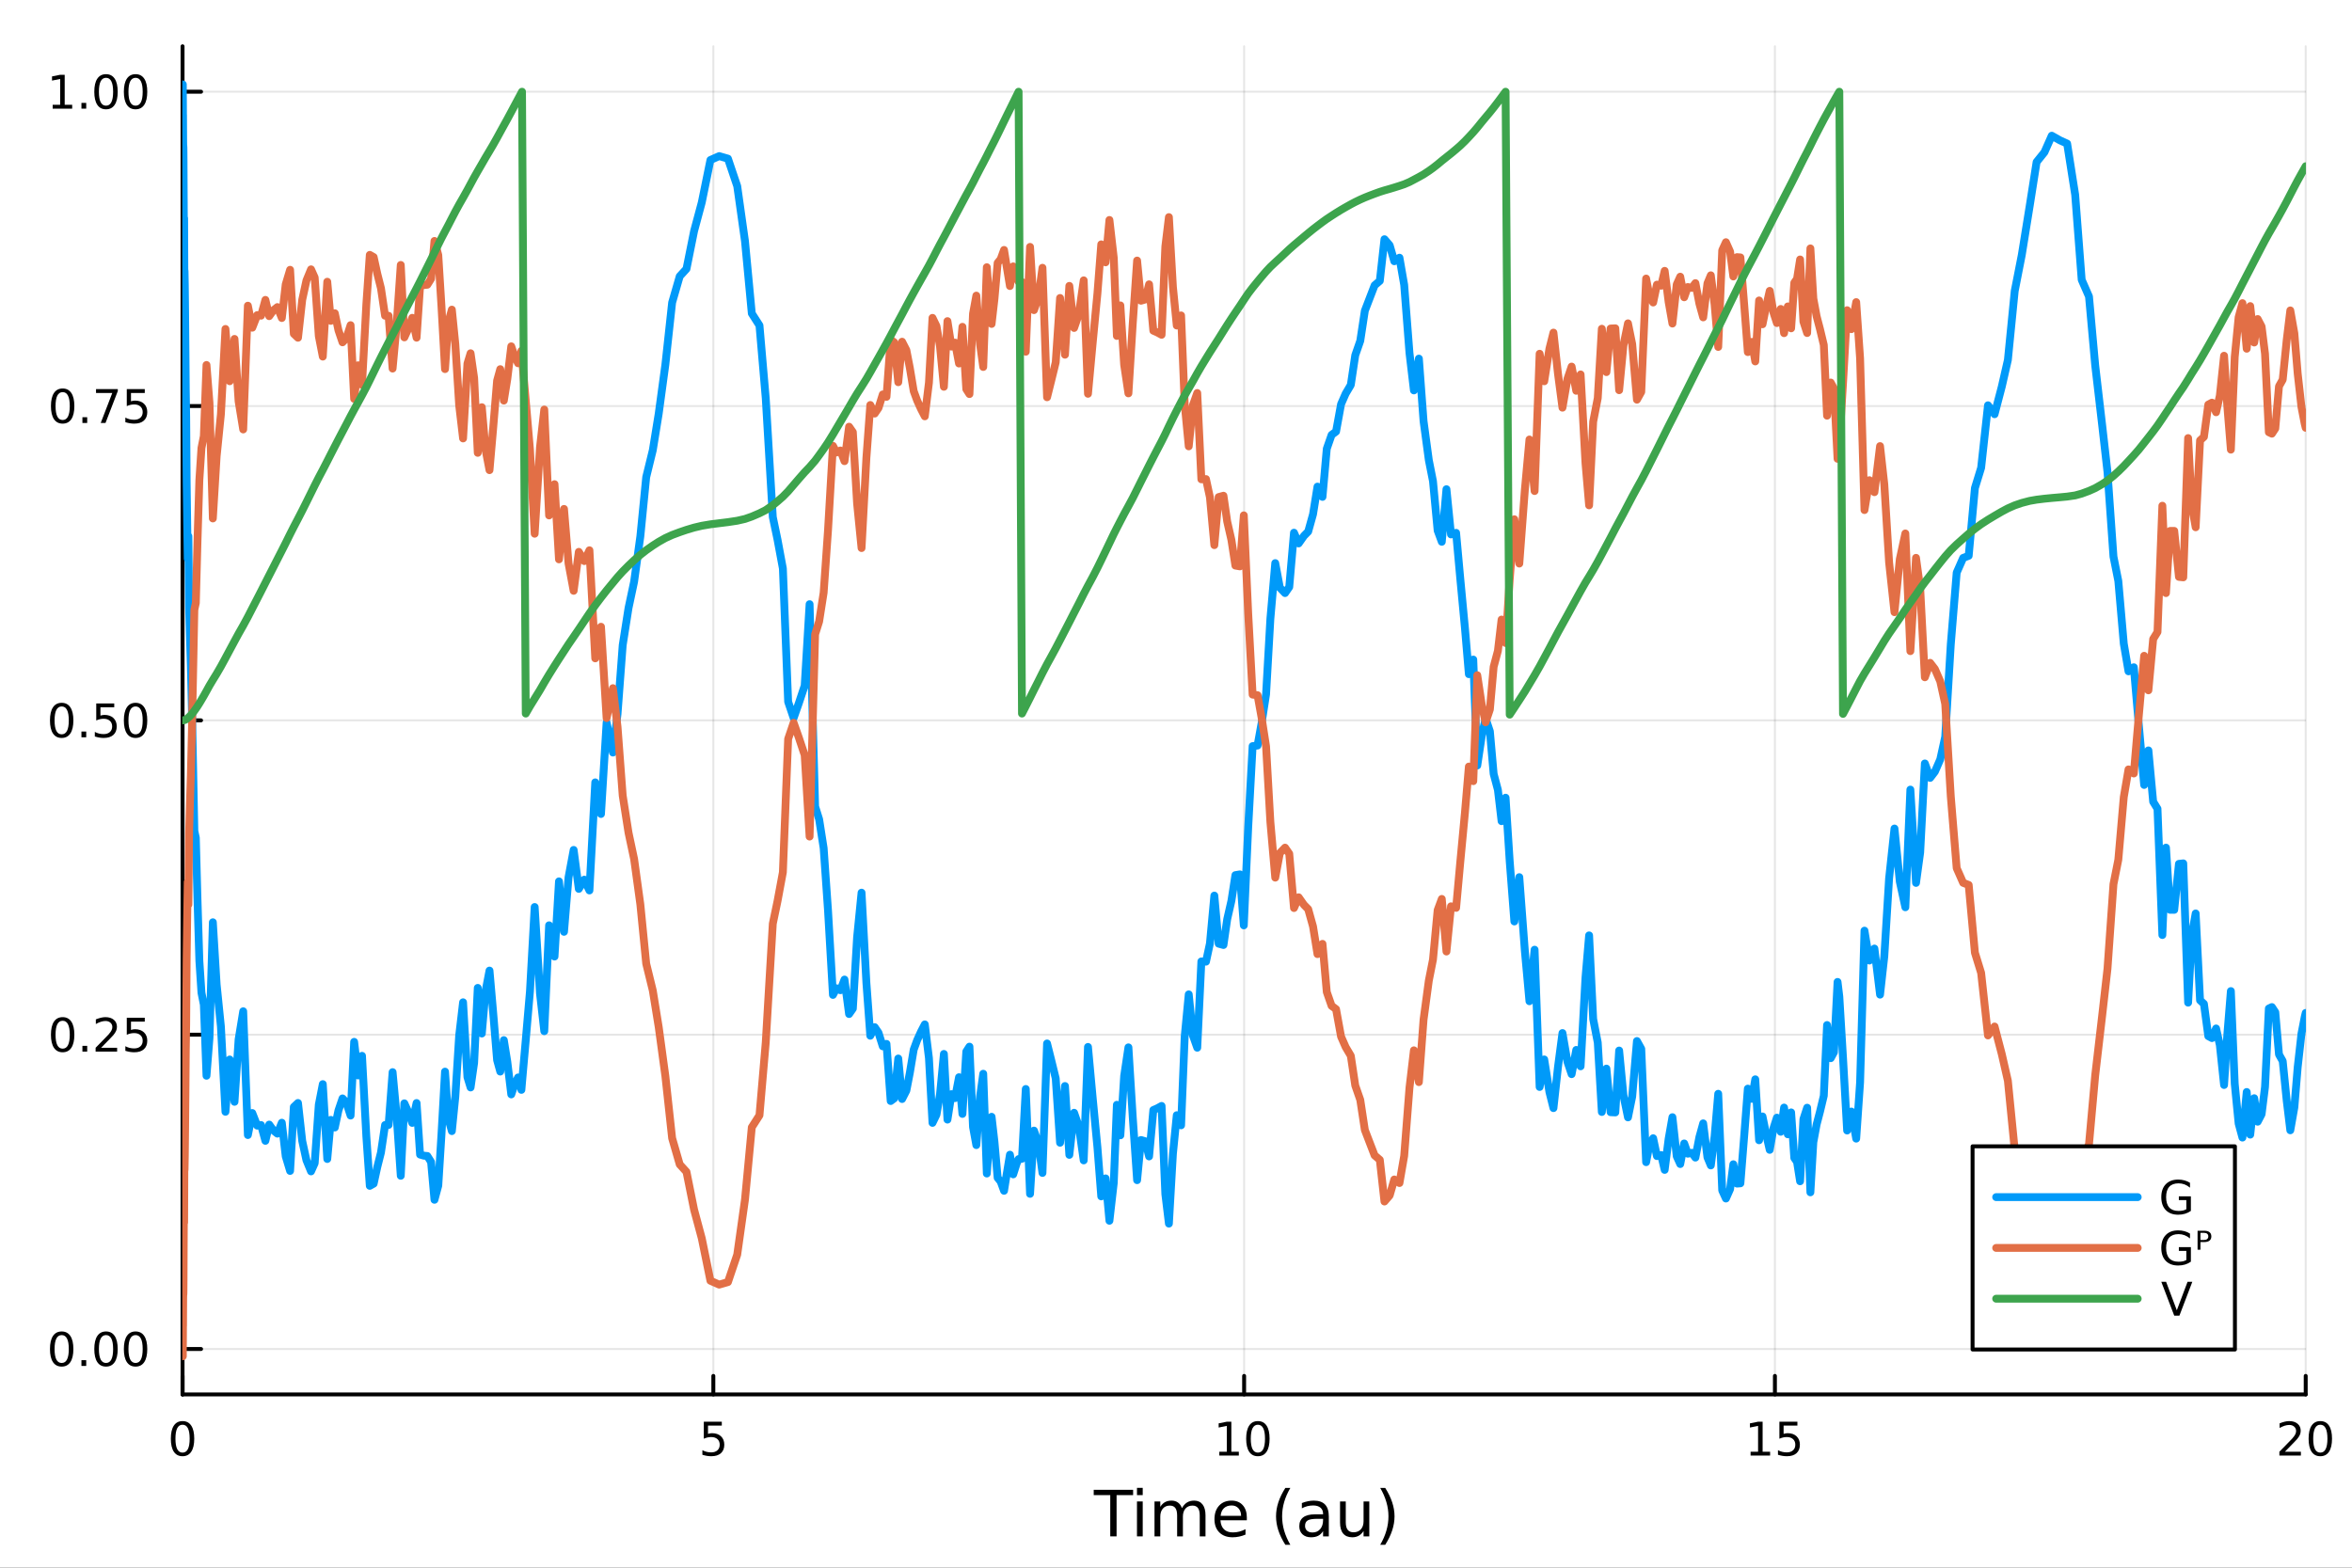 <?xml version="1.0" encoding="utf-8"?>
<svg xmlns="http://www.w3.org/2000/svg" xmlns:xlink="http://www.w3.org/1999/xlink" width="600" height="400" viewBox="0 0 2400 1600">
<rect x="0" y="0" width="2400" height="1600" fill="#333333" stroke="none"/>
<defs>
  <clipPath id="clip040">
    <rect x="0" y="0" width="2400" height="1600"/>
  </clipPath>
</defs>
<path clip-path="url(#clip040)" d="M0 1600 L2400 1600 L2400 0 L0 0  Z" fill="#ffffff" fill-rule="evenodd" fill-opacity="1"/>
<defs>
  <clipPath id="clip041">
    <rect x="480" y="0" width="1681" height="1600"/>
  </clipPath>
</defs>
<path clip-path="url(#clip040)" d="M186.274 1423.18 L2352.76 1423.18 L2352.76 47.244 L186.274 47.244  Z" fill="#ffffff" fill-rule="evenodd" fill-opacity="1"/>
<defs>
  <clipPath id="clip042">
    <rect x="186" y="47" width="2167" height="1377"/>
  </clipPath>
</defs>
<polyline clip-path="url(#clip042)" style="stroke:#000000; stroke-linecap:round; stroke-linejoin:round; stroke-width:2; stroke-opacity:0.1; fill:none" points="186.274,1423.18 186.274,47.244 "/>
<polyline clip-path="url(#clip042)" style="stroke:#000000; stroke-linecap:round; stroke-linejoin:round; stroke-width:2; stroke-opacity:0.1; fill:none" points="727.894,1423.18 727.894,47.244 "/>
<polyline clip-path="url(#clip042)" style="stroke:#000000; stroke-linecap:round; stroke-linejoin:round; stroke-width:2; stroke-opacity:0.1; fill:none" points="1269.51,1423.18 1269.51,47.244 "/>
<polyline clip-path="url(#clip042)" style="stroke:#000000; stroke-linecap:round; stroke-linejoin:round; stroke-width:2; stroke-opacity:0.1; fill:none" points="1811.14,1423.18 1811.14,47.244 "/>
<polyline clip-path="url(#clip042)" style="stroke:#000000; stroke-linecap:round; stroke-linejoin:round; stroke-width:2; stroke-opacity:0.1; fill:none" points="2352.76,1423.18 2352.76,47.244 "/>
<polyline clip-path="url(#clip040)" style="stroke:#000000; stroke-linecap:round; stroke-linejoin:round; stroke-width:4; stroke-opacity:1; fill:none" points="186.274,1423.18 2352.76,1423.18 "/>
<polyline clip-path="url(#clip040)" style="stroke:#000000; stroke-linecap:round; stroke-linejoin:round; stroke-width:4; stroke-opacity:1; fill:none" points="186.274,1423.18 186.274,1404.28 "/>
<polyline clip-path="url(#clip040)" style="stroke:#000000; stroke-linecap:round; stroke-linejoin:round; stroke-width:4; stroke-opacity:1; fill:none" points="727.894,1423.18 727.894,1404.28 "/>
<polyline clip-path="url(#clip040)" style="stroke:#000000; stroke-linecap:round; stroke-linejoin:round; stroke-width:4; stroke-opacity:1; fill:none" points="1269.51,1423.18 1269.51,1404.28 "/>
<polyline clip-path="url(#clip040)" style="stroke:#000000; stroke-linecap:round; stroke-linejoin:round; stroke-width:4; stroke-opacity:1; fill:none" points="1811.14,1423.18 1811.14,1404.28 "/>
<polyline clip-path="url(#clip040)" style="stroke:#000000; stroke-linecap:round; stroke-linejoin:round; stroke-width:4; stroke-opacity:1; fill:none" points="2352.76,1423.18 2352.76,1404.28 "/>
<path clip-path="url(#clip040)" d="M186.274 1454.1 Q182.663 1454.1 180.834 1457.66 Q179.029 1461.2 179.029 1468.33 Q179.029 1475.44 180.834 1479.01 Q182.663 1482.55 186.274 1482.55 Q189.908 1482.55 191.714 1479.01 Q193.542 1475.44 193.542 1468.33 Q193.542 1461.2 191.714 1457.66 Q189.908 1454.1 186.274 1454.1 M186.274 1450.39 Q192.084 1450.39 195.14 1455 Q198.218 1459.58 198.218 1468.33 Q198.218 1477.06 195.14 1481.67 Q192.084 1486.25 186.274 1486.25 Q180.464 1486.25 177.385 1481.67 Q174.33 1477.06 174.33 1468.33 Q174.33 1459.58 177.385 1455 Q180.464 1450.39 186.274 1450.39 Z" fill="#000000" fill-rule="nonzero" fill-opacity="1" /><path clip-path="url(#clip040)" d="M718.172 1451.02 L736.529 1451.02 L736.529 1454.96 L722.455 1454.96 L722.455 1463.43 Q723.473 1463.08 724.492 1462.92 Q725.51 1462.73 726.529 1462.73 Q732.316 1462.73 735.695 1465.9 Q739.075 1469.08 739.075 1474.49 Q739.075 1480.07 735.603 1483.17 Q732.131 1486.25 725.811 1486.25 Q723.635 1486.25 721.367 1485.88 Q719.121 1485.51 716.714 1484.77 L716.714 1480.07 Q718.797 1481.2 721.02 1481.76 Q723.242 1482.32 725.719 1482.32 Q729.723 1482.32 732.061 1480.21 Q734.399 1478.1 734.399 1474.49 Q734.399 1470.88 732.061 1468.77 Q729.723 1466.67 725.719 1466.67 Q723.844 1466.67 721.969 1467.08 Q720.117 1467.5 718.172 1468.38 L718.172 1451.02 Z" fill="#000000" fill-rule="nonzero" fill-opacity="1" /><path clip-path="url(#clip040)" d="M1244.2 1481.64 L1251.84 1481.64 L1251.84 1455.28 L1243.53 1456.95 L1243.53 1452.69 L1251.8 1451.02 L1256.47 1451.02 L1256.47 1481.64 L1264.11 1481.64 L1264.11 1485.58 L1244.2 1485.58 L1244.2 1481.64 Z" fill="#000000" fill-rule="nonzero" fill-opacity="1" /><path clip-path="url(#clip040)" d="M1283.55 1454.1 Q1279.94 1454.1 1278.11 1457.66 Q1276.31 1461.2 1276.31 1468.33 Q1276.31 1475.44 1278.11 1479.01 Q1279.94 1482.55 1283.55 1482.55 Q1287.19 1482.55 1288.99 1479.01 Q1290.82 1475.44 1290.82 1468.33 Q1290.82 1461.2 1288.99 1457.66 Q1287.19 1454.1 1283.55 1454.1 M1283.55 1450.39 Q1289.36 1450.39 1292.42 1455 Q1295.5 1459.58 1295.5 1468.33 Q1295.5 1477.06 1292.42 1481.67 Q1289.36 1486.25 1283.55 1486.25 Q1277.74 1486.25 1274.67 1481.67 Q1271.61 1477.06 1271.61 1468.33 Q1271.61 1459.58 1274.67 1455 Q1277.74 1450.39 1283.55 1450.39 Z" fill="#000000" fill-rule="nonzero" fill-opacity="1" /><path clip-path="url(#clip040)" d="M1786.32 1481.64 L1793.96 1481.64 L1793.96 1455.28 L1785.65 1456.95 L1785.65 1452.69 L1793.91 1451.02 L1798.59 1451.02 L1798.59 1481.64 L1806.23 1481.64 L1806.23 1485.58 L1786.32 1485.58 L1786.32 1481.64 Z" fill="#000000" fill-rule="nonzero" fill-opacity="1" /><path clip-path="url(#clip040)" d="M1815.72 1451.02 L1834.08 1451.02 L1834.08 1454.96 L1820 1454.96 L1820 1463.43 Q1821.02 1463.08 1822.04 1462.92 Q1823.06 1462.73 1824.08 1462.73 Q1829.86 1462.73 1833.24 1465.9 Q1836.62 1469.08 1836.62 1474.49 Q1836.62 1480.07 1833.15 1483.17 Q1829.68 1486.25 1823.36 1486.25 Q1821.18 1486.25 1818.91 1485.88 Q1816.67 1485.51 1814.26 1484.77 L1814.26 1480.07 Q1816.34 1481.2 1818.57 1481.76 Q1820.79 1482.32 1823.26 1482.32 Q1827.27 1482.32 1829.61 1480.21 Q1831.95 1478.1 1831.95 1474.49 Q1831.95 1470.88 1829.61 1468.77 Q1827.27 1466.67 1823.26 1466.67 Q1821.39 1466.67 1819.52 1467.08 Q1817.66 1467.5 1815.72 1468.38 L1815.72 1451.02 Z" fill="#000000" fill-rule="nonzero" fill-opacity="1" /><path clip-path="url(#clip040)" d="M2331.53 1481.64 L2347.85 1481.64 L2347.85 1485.58 L2325.9 1485.58 L2325.9 1481.64 Q2328.57 1478.89 2333.15 1474.26 Q2337.76 1469.61 2338.94 1468.27 Q2341.18 1465.74 2342.06 1464.01 Q2342.96 1462.25 2342.96 1460.56 Q2342.96 1457.8 2341.02 1456.07 Q2339.1 1454.33 2336 1454.33 Q2333.8 1454.33 2331.34 1455.09 Q2328.91 1455.86 2326.14 1457.41 L2326.14 1452.69 Q2328.96 1451.55 2331.41 1450.97 Q2333.87 1450.39 2335.9 1450.39 Q2341.27 1450.39 2344.47 1453.08 Q2347.66 1455.77 2347.66 1460.26 Q2347.66 1462.39 2346.85 1464.31 Q2346.07 1466.2 2343.96 1468.8 Q2343.38 1469.47 2340.28 1472.69 Q2337.18 1475.88 2331.53 1481.64 Z" fill="#000000" fill-rule="nonzero" fill-opacity="1" /><path clip-path="url(#clip040)" d="M2367.66 1454.1 Q2364.05 1454.1 2362.22 1457.66 Q2360.42 1461.2 2360.42 1468.33 Q2360.42 1475.44 2362.22 1479.01 Q2364.05 1482.55 2367.66 1482.55 Q2371.3 1482.55 2373.1 1479.01 Q2374.93 1475.44 2374.93 1468.33 Q2374.93 1461.2 2373.1 1457.66 Q2371.3 1454.1 2367.66 1454.1 M2367.66 1450.39 Q2373.47 1450.39 2376.53 1455 Q2379.61 1459.58 2379.61 1468.33 Q2379.61 1477.06 2376.53 1481.67 Q2373.47 1486.25 2367.66 1486.25 Q2361.85 1486.25 2358.77 1481.67 Q2355.72 1477.06 2355.72 1468.33 Q2355.72 1459.58 2358.77 1455 Q2361.85 1450.39 2367.66 1450.39 Z" fill="#000000" fill-rule="nonzero" fill-opacity="1" /><path clip-path="url(#clip040)" d="M1116.04 1520.52 L1156.24 1520.52 L1156.24 1525.93 L1139.37 1525.93 L1139.37 1568.04 L1132.91 1568.04 L1132.91 1525.93 L1116.04 1525.93 L1116.04 1520.52 Z" fill="#000000" fill-rule="nonzero" fill-opacity="1" /><path clip-path="url(#clip040)" d="M1160.18 1532.4 L1166.04 1532.4 L1166.04 1568.04 L1160.18 1568.04 L1160.18 1532.4 M1160.18 1518.52 L1166.04 1518.52 L1166.04 1525.93 L1160.18 1525.93 L1160.18 1518.52 Z" fill="#000000" fill-rule="nonzero" fill-opacity="1" /><path clip-path="url(#clip040)" d="M1206.05 1539.24 Q1208.25 1535.29 1211.3 1533.41 Q1214.36 1531.54 1218.49 1531.54 Q1224.06 1531.54 1227.09 1535.45 Q1230.11 1539.33 1230.11 1546.53 L1230.11 1568.04 L1224.22 1568.04 L1224.22 1546.72 Q1224.22 1541.59 1222.41 1539.11 Q1220.59 1536.63 1216.87 1536.63 Q1212.32 1536.63 1209.68 1539.65 Q1207.04 1542.68 1207.04 1547.9 L1207.04 1568.04 L1201.15 1568.04 L1201.15 1546.72 Q1201.15 1541.56 1199.33 1539.11 Q1197.52 1536.63 1193.73 1536.63 Q1189.24 1536.63 1186.6 1539.68 Q1183.96 1542.71 1183.96 1547.9 L1183.96 1568.04 L1178.07 1568.04 L1178.07 1532.4 L1183.96 1532.4 L1183.96 1537.93 Q1185.97 1534.66 1188.77 1533.1 Q1191.57 1531.54 1195.42 1531.54 Q1199.3 1531.54 1202.01 1533.51 Q1204.74 1535.48 1206.05 1539.24 Z" fill="#000000" fill-rule="nonzero" fill-opacity="1" /><path clip-path="url(#clip040)" d="M1272.28 1548.76 L1272.28 1551.62 L1245.36 1551.62 Q1245.74 1557.67 1248.99 1560.85 Q1252.26 1564 1258.09 1564 Q1261.46 1564 1264.61 1563.17 Q1267.8 1562.35 1270.92 1560.69 L1270.92 1566.23 Q1267.76 1567.57 1264.45 1568.27 Q1261.14 1568.97 1257.74 1568.97 Q1249.21 1568.97 1244.21 1564 Q1239.25 1559.04 1239.25 1550.57 Q1239.25 1541.82 1243.96 1536.69 Q1248.7 1531.54 1256.72 1531.54 Q1263.91 1531.54 1268.08 1536.18 Q1272.28 1540.8 1272.28 1548.76 M1266.43 1547.04 Q1266.36 1542.23 1263.72 1539.37 Q1261.11 1536.5 1256.78 1536.5 Q1251.88 1536.5 1248.92 1539.27 Q1245.99 1542.04 1245.55 1547.07 L1266.43 1547.04 Z" fill="#000000" fill-rule="nonzero" fill-opacity="1" /><path clip-path="url(#clip040)" d="M1316.68 1518.58 Q1312.42 1525.9 1310.35 1533.06 Q1308.28 1540.23 1308.28 1547.58 Q1308.28 1554.93 1310.35 1562.16 Q1312.45 1569.35 1316.68 1576.64 L1311.59 1576.64 Q1306.82 1569.16 1304.43 1561.93 Q1302.08 1554.71 1302.08 1547.58 Q1302.08 1540.48 1304.43 1533.29 Q1306.79 1526.09 1311.59 1518.58 L1316.68 1518.58 Z" fill="#000000" fill-rule="nonzero" fill-opacity="1" /><path clip-path="url(#clip040)" d="M1344.25 1550.12 Q1337.15 1550.12 1334.41 1551.75 Q1331.68 1553.37 1331.68 1557.29 Q1331.68 1560.4 1333.71 1562.25 Q1335.78 1564.07 1339.31 1564.07 Q1344.18 1564.07 1347.11 1560.63 Q1350.07 1557.16 1350.07 1551.43 L1350.07 1550.12 L1344.25 1550.12 M1355.93 1547.71 L1355.93 1568.04 L1350.07 1568.04 L1350.07 1562.63 Q1348.07 1565.88 1345.08 1567.44 Q1342.08 1568.97 1337.76 1568.97 Q1332.28 1568.97 1329.03 1565.91 Q1325.82 1562.82 1325.82 1557.67 Q1325.82 1551.65 1329.83 1548.6 Q1333.87 1545.54 1341.86 1545.54 L1350.07 1545.54 L1350.07 1544.97 Q1350.07 1540.93 1347.4 1538.73 Q1344.76 1536.5 1339.95 1536.5 Q1336.9 1536.5 1334 1537.23 Q1331.1 1537.97 1328.43 1539.43 L1328.43 1534.02 Q1331.64 1532.78 1334.67 1532.17 Q1337.69 1531.54 1340.56 1531.54 Q1348.29 1531.54 1352.11 1535.55 Q1355.93 1539.56 1355.93 1547.71 Z" fill="#000000" fill-rule="nonzero" fill-opacity="1" /><path clip-path="url(#clip040)" d="M1367.39 1553.98 L1367.39 1532.4 L1373.24 1532.4 L1373.24 1553.75 Q1373.24 1558.81 1375.22 1561.36 Q1377.19 1563.87 1381.14 1563.87 Q1385.88 1563.87 1388.62 1560.85 Q1391.39 1557.83 1391.39 1552.61 L1391.39 1532.4 L1397.24 1532.4 L1397.24 1568.04 L1391.39 1568.04 L1391.39 1562.57 Q1389.25 1565.82 1386.42 1567.41 Q1383.62 1568.97 1379.9 1568.97 Q1373.75 1568.97 1370.57 1565.15 Q1367.39 1561.33 1367.39 1553.98 M1382.12 1531.54 L1382.12 1531.54 Z" fill="#000000" fill-rule="nonzero" fill-opacity="1" /><path clip-path="url(#clip040)" d="M1408.38 1518.58 L1413.48 1518.58 Q1418.25 1526.09 1420.61 1533.29 Q1422.99 1540.48 1422.99 1547.58 Q1422.99 1554.71 1420.61 1561.93 Q1418.25 1569.16 1413.48 1576.64 L1408.38 1576.64 Q1412.62 1569.35 1414.68 1562.16 Q1416.79 1554.93 1416.79 1547.58 Q1416.79 1540.23 1414.68 1533.06 Q1412.62 1525.9 1408.38 1518.58 Z" fill="#000000" fill-rule="nonzero" fill-opacity="1" /><polyline clip-path="url(#clip042)" style="stroke:#000000; stroke-linecap:round; stroke-linejoin:round; stroke-width:2; stroke-opacity:0.1; fill:none" points="186.274,1376.81 2352.76,1376.81 "/>
<polyline clip-path="url(#clip042)" style="stroke:#000000; stroke-linecap:round; stroke-linejoin:round; stroke-width:2; stroke-opacity:0.1; fill:none" points="186.274,1056.01 2352.76,1056.01 "/>
<polyline clip-path="url(#clip042)" style="stroke:#000000; stroke-linecap:round; stroke-linejoin:round; stroke-width:2; stroke-opacity:0.1; fill:none" points="186.274,735.212 2352.76,735.212 "/>
<polyline clip-path="url(#clip042)" style="stroke:#000000; stroke-linecap:round; stroke-linejoin:round; stroke-width:2; stroke-opacity:0.1; fill:none" points="186.274,414.413 2352.76,414.413 "/>
<polyline clip-path="url(#clip042)" style="stroke:#000000; stroke-linecap:round; stroke-linejoin:round; stroke-width:2; stroke-opacity:0.1; fill:none" points="186.274,93.613 2352.76,93.613 "/>
<polyline clip-path="url(#clip040)" style="stroke:#000000; stroke-linecap:round; stroke-linejoin:round; stroke-width:4; stroke-opacity:1; fill:none" points="186.274,1423.18 186.274,47.244 "/>
<polyline clip-path="url(#clip040)" style="stroke:#000000; stroke-linecap:round; stroke-linejoin:round; stroke-width:4; stroke-opacity:1; fill:none" points="186.274,1376.81 205.172,1376.81 "/>
<polyline clip-path="url(#clip040)" style="stroke:#000000; stroke-linecap:round; stroke-linejoin:round; stroke-width:4; stroke-opacity:1; fill:none" points="186.274,1056.01 205.172,1056.01 "/>
<polyline clip-path="url(#clip040)" style="stroke:#000000; stroke-linecap:round; stroke-linejoin:round; stroke-width:4; stroke-opacity:1; fill:none" points="186.274,735.212 205.172,735.212 "/>
<polyline clip-path="url(#clip040)" style="stroke:#000000; stroke-linecap:round; stroke-linejoin:round; stroke-width:4; stroke-opacity:1; fill:none" points="186.274,414.413 205.172,414.413 "/>
<polyline clip-path="url(#clip040)" style="stroke:#000000; stroke-linecap:round; stroke-linejoin:round; stroke-width:4; stroke-opacity:1; fill:none" points="186.274,93.613 205.172,93.613 "/>
<path clip-path="url(#clip040)" d="M62.937 1362.61 Q59.325 1362.61 57.497 1366.17 Q55.691 1369.72 55.691 1376.85 Q55.691 1383.95 57.497 1387.52 Q59.325 1391.06 62.937 1391.06 Q66.571 1391.06 68.376 1387.52 Q70.205 1383.95 70.205 1376.85 Q70.205 1369.72 68.376 1366.17 Q66.571 1362.61 62.937 1362.61 M62.937 1358.91 Q68.747 1358.91 71.802 1363.51 Q74.881 1368.1 74.881 1376.85 Q74.881 1385.57 71.802 1390.18 Q68.747 1394.76 62.937 1394.76 Q57.126 1394.76 54.048 1390.18 Q50.992 1385.57 50.992 1376.85 Q50.992 1368.1 54.048 1363.51 Q57.126 1358.91 62.937 1358.91 Z" fill="#000000" fill-rule="nonzero" fill-opacity="1" /><path clip-path="url(#clip040)" d="M83.098 1388.21 L87.983 1388.21 L87.983 1394.09 L83.098 1394.09 L83.098 1388.21 Z" fill="#000000" fill-rule="nonzero" fill-opacity="1" /><path clip-path="url(#clip040)" d="M108.168 1362.61 Q104.557 1362.61 102.728 1366.17 Q100.922 1369.72 100.922 1376.85 Q100.922 1383.95 102.728 1387.52 Q104.557 1391.06 108.168 1391.06 Q111.802 1391.06 113.608 1387.52 Q115.436 1383.95 115.436 1376.85 Q115.436 1369.72 113.608 1366.17 Q111.802 1362.61 108.168 1362.61 M108.168 1358.91 Q113.978 1358.91 117.033 1363.51 Q120.112 1368.1 120.112 1376.85 Q120.112 1385.57 117.033 1390.18 Q113.978 1394.76 108.168 1394.76 Q102.358 1394.76 99.279 1390.18 Q96.223 1385.57 96.223 1376.85 Q96.223 1368.1 99.279 1363.51 Q102.358 1358.91 108.168 1358.91 Z" fill="#000000" fill-rule="nonzero" fill-opacity="1" /><path clip-path="url(#clip040)" d="M138.33 1362.61 Q134.719 1362.61 132.89 1366.17 Q131.084 1369.72 131.084 1376.85 Q131.084 1383.95 132.89 1387.52 Q134.719 1391.06 138.33 1391.06 Q141.964 1391.06 143.769 1387.52 Q145.598 1383.95 145.598 1376.85 Q145.598 1369.72 143.769 1366.17 Q141.964 1362.61 138.33 1362.61 M138.33 1358.91 Q144.14 1358.91 147.195 1363.51 Q150.274 1368.1 150.274 1376.85 Q150.274 1385.57 147.195 1390.18 Q144.14 1394.76 138.33 1394.76 Q132.519 1394.76 129.441 1390.18 Q126.385 1385.57 126.385 1376.85 Q126.385 1368.1 129.441 1363.51 Q132.519 1358.91 138.33 1358.91 Z" fill="#000000" fill-rule="nonzero" fill-opacity="1" /><path clip-path="url(#clip040)" d="M63.932 1041.81 Q60.321 1041.81 58.492 1045.37 Q56.687 1048.92 56.687 1056.05 Q56.687 1063.15 58.492 1066.72 Q60.321 1070.26 63.932 1070.26 Q67.566 1070.26 69.372 1066.72 Q71.2 1063.15 71.2 1056.05 Q71.2 1048.92 69.372 1045.37 Q67.566 1041.81 63.932 1041.81 M63.932 1038.11 Q69.742 1038.11 72.798 1042.71 Q75.876 1047.3 75.876 1056.05 Q75.876 1064.77 72.798 1069.38 Q69.742 1073.96 63.932 1073.96 Q58.122 1073.96 55.043 1069.38 Q51.987 1064.77 51.987 1056.05 Q51.987 1047.3 55.043 1042.71 Q58.122 1038.11 63.932 1038.11 Z" fill="#000000" fill-rule="nonzero" fill-opacity="1" /><path clip-path="url(#clip040)" d="M84.094 1067.41 L88.978 1067.41 L88.978 1073.29 L84.094 1073.29 L84.094 1067.41 Z" fill="#000000" fill-rule="nonzero" fill-opacity="1" /><path clip-path="url(#clip040)" d="M103.191 1069.36 L119.51 1069.36 L119.51 1073.29 L97.566 1073.29 L97.566 1069.36 Q100.228 1066.6 104.811 1061.97 Q109.418 1057.32 110.598 1055.98 Q112.844 1053.45 113.723 1051.72 Q114.626 1049.96 114.626 1048.27 Q114.626 1045.51 112.682 1043.78 Q110.76 1042.04 107.658 1042.04 Q105.459 1042.04 103.006 1042.81 Q100.575 1043.57 97.797 1045.12 L97.797 1040.4 Q100.621 1039.26 103.075 1038.68 Q105.529 1038.11 107.566 1038.11 Q112.936 1038.11 116.131 1040.79 Q119.325 1043.48 119.325 1047.97 Q119.325 1050.1 118.515 1052.02 Q117.728 1053.92 115.621 1056.51 Q115.043 1057.18 111.941 1060.4 Q108.839 1063.59 103.191 1069.36 Z" fill="#000000" fill-rule="nonzero" fill-opacity="1" /><path clip-path="url(#clip040)" d="M129.371 1038.73 L147.728 1038.73 L147.728 1042.67 L133.654 1042.67 L133.654 1051.14 Q134.672 1050.79 135.691 1050.63 Q136.709 1050.44 137.728 1050.44 Q143.515 1050.44 146.894 1053.62 Q150.274 1056.79 150.274 1062.2 Q150.274 1067.78 146.802 1070.88 Q143.33 1073.96 137.01 1073.96 Q134.834 1073.96 132.566 1073.59 Q130.32 1073.22 127.913 1072.48 L127.913 1067.78 Q129.996 1068.92 132.219 1069.47 Q134.441 1070.03 136.918 1070.03 Q140.922 1070.03 143.26 1067.92 Q145.598 1065.81 145.598 1062.2 Q145.598 1058.59 143.26 1056.49 Q140.922 1054.38 136.918 1054.38 Q135.043 1054.38 133.168 1054.8 Q131.316 1055.21 129.371 1056.09 L129.371 1038.73 Z" fill="#000000" fill-rule="nonzero" fill-opacity="1" /><path clip-path="url(#clip040)" d="M62.937 721.011 Q59.325 721.011 57.497 724.575 Q55.691 728.117 55.691 735.247 Q55.691 742.353 57.497 745.918 Q59.325 749.46 62.937 749.46 Q66.571 749.46 68.376 745.918 Q70.205 742.353 70.205 735.247 Q70.205 728.117 68.376 724.575 Q66.571 721.011 62.937 721.011 M62.937 717.307 Q68.747 717.307 71.802 721.913 Q74.881 726.497 74.881 735.247 Q74.881 743.973 71.802 748.58 Q68.747 753.163 62.937 753.163 Q57.126 753.163 54.048 748.58 Q50.992 743.973 50.992 735.247 Q50.992 726.497 54.048 721.913 Q57.126 717.307 62.937 717.307 Z" fill="#000000" fill-rule="nonzero" fill-opacity="1" /><path clip-path="url(#clip040)" d="M83.098 746.612 L87.983 746.612 L87.983 752.492 L83.098 752.492 L83.098 746.612 Z" fill="#000000" fill-rule="nonzero" fill-opacity="1" /><path clip-path="url(#clip040)" d="M98.214 717.932 L116.57 717.932 L116.57 721.867 L102.496 721.867 L102.496 730.339 Q103.515 729.992 104.534 729.83 Q105.552 729.645 106.571 729.645 Q112.358 729.645 115.737 732.816 Q119.117 735.987 119.117 741.404 Q119.117 746.983 115.645 750.085 Q112.172 753.163 105.853 753.163 Q103.677 753.163 101.409 752.793 Q99.163 752.423 96.756 751.682 L96.756 746.983 Q98.839 748.117 101.061 748.673 Q103.284 749.228 105.76 749.228 Q109.765 749.228 112.103 747.122 Q114.441 745.015 114.441 741.404 Q114.441 737.793 112.103 735.687 Q109.765 733.58 105.76 733.58 Q103.885 733.58 102.01 733.997 Q100.159 734.413 98.214 735.293 L98.214 717.932 Z" fill="#000000" fill-rule="nonzero" fill-opacity="1" /><path clip-path="url(#clip040)" d="M138.33 721.011 Q134.719 721.011 132.89 724.575 Q131.084 728.117 131.084 735.247 Q131.084 742.353 132.89 745.918 Q134.719 749.46 138.33 749.46 Q141.964 749.46 143.769 745.918 Q145.598 742.353 145.598 735.247 Q145.598 728.117 143.769 724.575 Q141.964 721.011 138.33 721.011 M138.33 717.307 Q144.14 717.307 147.195 721.913 Q150.274 726.497 150.274 735.247 Q150.274 743.973 147.195 748.58 Q144.14 753.163 138.33 753.163 Q132.519 753.163 129.441 748.58 Q126.385 743.973 126.385 735.247 Q126.385 726.497 129.441 721.913 Q132.519 717.307 138.33 717.307 Z" fill="#000000" fill-rule="nonzero" fill-opacity="1" /><path clip-path="url(#clip040)" d="M63.932 400.211 Q60.321 400.211 58.492 403.776 Q56.687 407.318 56.687 414.447 Q56.687 421.554 58.492 425.119 Q60.321 428.66 63.932 428.66 Q67.566 428.66 69.372 425.119 Q71.2 421.554 71.2 414.447 Q71.2 407.318 69.372 403.776 Q67.566 400.211 63.932 400.211 M63.932 396.508 Q69.742 396.508 72.798 401.114 Q75.876 405.697 75.876 414.447 Q75.876 423.174 72.798 427.781 Q69.742 432.364 63.932 432.364 Q58.122 432.364 55.043 427.781 Q51.987 423.174 51.987 414.447 Q51.987 405.697 55.043 401.114 Q58.122 396.508 63.932 396.508 Z" fill="#000000" fill-rule="nonzero" fill-opacity="1" /><path clip-path="url(#clip040)" d="M84.094 425.813 L88.978 425.813 L88.978 431.693 L84.094 431.693 L84.094 425.813 Z" fill="#000000" fill-rule="nonzero" fill-opacity="1" /><path clip-path="url(#clip040)" d="M97.983 397.133 L120.205 397.133 L120.205 399.123 L107.658 431.693 L102.774 431.693 L114.58 401.068 L97.983 401.068 L97.983 397.133 Z" fill="#000000" fill-rule="nonzero" fill-opacity="1" /><path clip-path="url(#clip040)" d="M129.371 397.133 L147.728 397.133 L147.728 401.068 L133.654 401.068 L133.654 409.54 Q134.672 409.193 135.691 409.031 Q136.709 408.846 137.728 408.846 Q143.515 408.846 146.894 412.017 Q150.274 415.188 150.274 420.605 Q150.274 426.183 146.802 429.285 Q143.33 432.364 137.01 432.364 Q134.834 432.364 132.566 431.994 Q130.32 431.623 127.913 430.883 L127.913 426.183 Q129.996 427.318 132.219 427.873 Q134.441 428.429 136.918 428.429 Q140.922 428.429 143.26 426.322 Q145.598 424.216 145.598 420.605 Q145.598 416.994 143.26 414.887 Q140.922 412.781 136.918 412.781 Q135.043 412.781 133.168 413.197 Q131.316 413.614 129.371 414.494 L129.371 397.133 Z" fill="#000000" fill-rule="nonzero" fill-opacity="1" /><path clip-path="url(#clip040)" d="M53.747 106.958 L61.386 106.958 L61.386 80.593 L53.075 82.259 L53.075 78 L61.339 76.333 L66.015 76.333 L66.015 106.958 L73.654 106.958 L73.654 110.893 L53.747 110.893 L53.747 106.958 Z" fill="#000000" fill-rule="nonzero" fill-opacity="1" /><path clip-path="url(#clip040)" d="M83.098 105.014 L87.983 105.014 L87.983 110.893 L83.098 110.893 L83.098 105.014 Z" fill="#000000" fill-rule="nonzero" fill-opacity="1" /><path clip-path="url(#clip040)" d="M108.168 79.412 Q104.557 79.412 102.728 82.977 Q100.922 86.519 100.922 93.648 Q100.922 100.755 102.728 104.319 Q104.557 107.861 108.168 107.861 Q111.802 107.861 113.608 104.319 Q115.436 100.755 115.436 93.648 Q115.436 86.519 113.608 82.977 Q111.802 79.412 108.168 79.412 M108.168 75.708 Q113.978 75.708 117.033 80.315 Q120.112 84.898 120.112 93.648 Q120.112 102.375 117.033 106.981 Q113.978 111.565 108.168 111.565 Q102.358 111.565 99.279 106.981 Q96.223 102.375 96.223 93.648 Q96.223 84.898 99.279 80.315 Q102.358 75.708 108.168 75.708 Z" fill="#000000" fill-rule="nonzero" fill-opacity="1" /><path clip-path="url(#clip040)" d="M138.33 79.412 Q134.719 79.412 132.89 82.977 Q131.084 86.519 131.084 93.648 Q131.084 100.755 132.89 104.319 Q134.719 107.861 138.33 107.861 Q141.964 107.861 143.769 104.319 Q145.598 100.755 145.598 93.648 Q145.598 86.519 143.769 82.977 Q141.964 79.412 138.33 79.412 M138.33 75.708 Q144.14 75.708 147.195 80.315 Q150.274 84.898 150.274 93.648 Q150.274 102.375 147.195 106.981 Q144.14 111.565 138.33 111.565 Q132.519 111.565 129.441 106.981 Q126.385 102.375 126.385 93.648 Q126.385 84.898 129.441 80.315 Q132.519 75.708 138.33 75.708 Z" fill="#000000" fill-rule="nonzero" fill-opacity="1" /><polyline clip-path="url(#clip042)" style="stroke:#009af9; stroke-linecap:round; stroke-linejoin:round; stroke-width:8; stroke-opacity:1; fill:none" points="186.274,93.613 186.274,93.528 186.274,93.434 186.274,93.344 186.274,93.582 186.274,93.496 186.274,93.376 186.274,93.651 186.274,93.574 186.274,93.492 186.274,93.482 186.274,93.521 186.274,93.55 186.274,92.904 186.274,92.993 186.274,92.795 186.274,92.734 186.274,92.687 186.274,92.712 186.274,92.391 186.274,92.151 186.275,92.062 186.275,92.178 186.275,92.337 186.275,91.786 186.275,91.451 186.275,91.763 186.275,92.358 186.275,92.716 186.276,92.688 186.276,91.453 186.276,91.71 186.276,91.34 186.276,91.514 186.277,90.603 186.277,91.596 186.278,89.976 186.278,90.22 186.278,90.413 186.279,90.632 186.28,91.489 186.28,92.615 186.281,93.382 186.282,92.154 186.283,94.052 186.284,94.51 186.286,94.112 186.287,92.083 186.289,94.067 186.29,95.067 186.292,94.376 186.295,95.459 186.297,92.284 186.3,90.728 186.304,94.791 186.307,90.932 186.312,91.773 186.316,91.354 186.321,90.57 186.327,90.946 186.334,92.29 186.342,90.655 186.35,97.326 186.36,94.639 186.37,96.352 186.382,94.047 186.396,99.899 186.411,93.767 186.428,99.491 186.448,98.25 186.469,98.712 186.494,94.086 186.521,92.618 186.552,86.186 186.587,97.451 186.626,99.953 186.67,107.333 186.719,120.432 186.775,117.162 186.838,131.152 186.908,144.627 186.988,149.825 187.077,148.861 187.177,150.809 187.29,163.914 187.417,191.522 187.56,217.727 187.721,236.85 187.901,222.66 188.105,274.965 188.334,276.841 188.591,291.092 188.881,317.488 189.207,353.575 189.573,398.113 189.986,425.646 190.45,491.74 190.972,530.818 191.559,570.252 192.219,547.181 192.962,620.115 193.799,649.324 194.739,678.772 195.797,722.771 196.988,780.433 198.327,848.059 199.834,855.077 201.528,918.191 203.435,980.597 205.58,1013.22 207.994,1025.33 210.709,1097.92 213.763,1059.27 217.199,941.286 221.065,1004.76 225.414,1047.63 230.055,1134.69 234.401,1081.34 239.29,1124.52 243.469,1060.89 248.171,1032.13 252.937,1158.44 257.417,1135.96 262.457,1148.84 266.388,1148.24 270.811,1164.34 274.688,1147.77 279.049,1153.81 283.061,1157.01 287.574,1145.85 291.545,1180.22 296.013,1195.06 299.813,1129.74 304.088,1125.71 308.405,1164.5 312.677,1184.13 317.377,1195.53 321.112,1187.18 325.314,1127.39 329.381,1106.48 333.957,1182.88 337.577,1142.96 341.65,1150.73 345.349,1133.33 349.511,1121.05 353.38,1125.12 357.733,1138.56 361.372,1063.33 365.465,1097.64 369.395,1077.58 373.816,1159.86 377.333,1210.29 381.289,1208.04 385.005,1191.06 388.73,1176.3 392.92,1148.19 396.54,1148.14 400.612,1094.25 404.698,1138.4 408.944,1200.02 412.598,1126.09 416.709,1135.08 420.65,1146.05 425.085,1125.76 428.641,1178.37 432.641,1179.51 436.046,1179.82 439.876,1185.92 443.333,1224.51 447.223,1210.12 450.46,1158.15 454.102,1093.73 457.386,1141.2 461.08,1154.41 464.597,1119.43 468.553,1056.73 472.517,1022.95 476.975,1099.34 480.188,1109.88 483.801,1084.71 487.515,1008.26 491.657,1054.82 495.341,1012.11 499.487,990.591 503.133,1032.28 507.234,1081.94 510.474,1093.66 514.119,1061.59 517.689,1083.73 521.704,1116.96 524.978,1107.11 528.66,1099.66 532.044,1112.32 532.674,1104.68 536.482,1061.5 540.764,1011.84 545.583,925.695 551.003,1013.77 555.379,1052.44 560.302,944.366 565.84,976.254 570.393,899.533 575.515,951.011 580.146,895.371 585.356,867.436 590.613,907.192 596.204,897.773 601.468,908.804 607.391,798.507 613.248,830.763 618.984,737.524 625.437,768.06 630.132,728.684 635.414,658.43 641.356,620.52 647.035,593.763 653.424,547.356 659.393,486.944 666.109,459.501 672.151,422.207 678.949,372.105 685.843,308.811 693.599,281.98 700.487,274.428 708.236,235.868 716.09,206.609 724.925,163.293 733.879,159.334 742.805,161.917 752.28,189.985 760.184,246.083 767.147,319.909 774.98,332.154 781.376,406.492 788.571,527.686 793.412,550.881 798.857,580.216 804.23,716.238 809.824,732.75 815.13,717.681 821.1,699.762 826.115,616.62 831.758,823.087 835.851,836.166 840.457,865.529 844.922,929.354 849.945,1015.42 853.534,1008.62 857.572,1010.63 861.73,999.753 866.407,1034.93 870.263,1029.4 874.6,956.426 879.136,911.063 884.087,1003.25 888.059,1057.09 892.527,1048.33 896.411,1053.99 900.781,1067.88 904.583,1065.39 908.859,1123.72 912.502,1121.01 916.601,1080.33 920.49,1121.67 924.866,1113.1 928.39,1094.98 932.355,1071.22 935.918,1061.52 939.928,1052.72 943.68,1045.51 947.9,1079.9 951.525,1146.01 955.602,1137.57 959.158,1117.18 963.159,1075.67 966.794,1142.68 970.884,1116.69 974.506,1120.74 978.58,1099.43 982.078,1136.87 986.012,1073.24 989.24,1068.23 992.871,1150.26 996.255,1168.71 1000.06,1119.19 1003.3,1095.88 1006.95,1197.7 1009.25,1167.32 1011.83,1139.81 1014.74,1165.2 1018.01,1202.1 1021.08,1205.89 1024.53,1215.34 1027.36,1197.68 1030.54,1178.49 1033.88,1198.56 1037.54,1187.07 1039.38,1182.98 1042.83,1182.68 1046.71,1111.44 1051.07,1218.45 1055.07,1153.9 1059.57,1166.71 1063.74,1197.12 1068.43,1064.98 1072.58,1081.54 1077.26,1100.62 1081.7,1166.3 1086.7,1108.4 1091.16,1178.66 1096,1135.7 1100.86,1149.7 1105.82,1184.31 1110.19,1068.52 1115.11,1121.82 1119.83,1170.97 1123.73,1221.03 1128.13,1202.67 1132.07,1245.92 1136.51,1207.2 1139.67,1127.55 1143.23,1158.74 1147.1,1098.11 1151.45,1068.95 1155.87,1140.28 1160.31,1204.5 1164.26,1163.5 1168.7,1164.78 1172.54,1180.25 1176.87,1132.91 1180.83,1131.18 1185.29,1128.73 1189.12,1218.8 1192.76,1248.83 1196.86,1177.51 1200.78,1138.18 1205.2,1148.5 1208.87,1057.89 1213,1014.87 1217.26,1056.83 1221.69,1069.32 1225.88,981.243 1230.6,981.471 1234.61,962.944 1239.12,914.059 1243.52,963.127 1248.44,964.465 1252.25,938.16 1256.53,919.409 1260.6,893.169 1265.18,892.39 1269.19,944.463 1273.7,843.872 1278.18,761.485 1283.22,760.89 1287.31,738.227 1291.9,708.715 1296.31,631.491 1301.28,574.717 1305.98,599.806 1311.27,605.301 1315.56,599.123 1320.39,543.68 1325.15,554.639 1330.52,546.995 1334.89,542.521 1339.82,524.859 1344.36,496.651 1349.48,507.118 1353.86,457.962 1358.78,443.834 1363.32,440.462 1368.43,412.466 1373.11,401.765 1378.38,392.854 1382.92,362.538 1388.03,347.846 1392.7,317.163 1397.94,303.497 1402.66,291.221 1407.98,286.675 1412.71,244.152 1418.03,250.334 1422.74,266.631 1428.03,263.009 1432.84,290.714 1438.24,360.195 1442.76,398.45 1447.84,366.005 1452.61,429.809 1457.98,469.578 1462.22,491.022 1466.99,541.54 1471.21,552.951 1475.97,499.297 1480.62,545.438 1485.83,543.828 1490.07,590.432 1494.83,640.939 1498.84,688.067 1503.34,673.166 1507.42,781.303 1512.01,750.956 1515.9,733.247 1520.28,746.347 1524.13,789.858 1528.47,806.178 1532.22,838.091 1536.31,814.145 1540.52,879.054 1545.26,940.447 1550.31,895.234 1556,970.811 1560.66,1021.87 1565.91,969.272 1571.05,1109.39 1575.75,1081.29 1581.04,1114.56 1585.16,1130.95 1589.79,1088.92 1594.35,1054.34 1599.48,1083.85 1603.69,1096.29 1608.43,1071.56 1612.86,1088.28 1617.84,997.856 1621.54,954.668 1625.69,1040.03 1630.37,1064.11 1634.52,1134.9 1639.19,1090.63 1643.47,1135.12 1648.29,1135.34 1652.19,1072.19 1656.57,1117.94 1661.21,1140.42 1665.5,1119.28 1670.34,1062.49 1674.75,1070.43 1679.72,1186.13 1683.1,1168.26 1686.89,1161.7 1690.74,1179.92 1695.06,1178.84 1698.64,1193.99 1702.66,1162.41 1706.56,1140.21 1710.95,1180.12 1714.53,1188.03 1718.56,1167.02 1722.25,1177.47 1726.39,1176.58 1730,1181.46 1734.06,1160.5 1737.94,1146.51 1742.3,1181.23 1745.73,1189.45 1749.6,1159.62 1753.29,1116.33 1757.36,1214.97 1761.14,1223.22 1765.39,1213.65 1768.71,1188.25 1772.44,1207.99 1775.92,1207.72 1779.83,1158.87 1783.5,1111.08 1787.63,1121.5 1791.09,1101.56 1794.99,1163.76 1798.48,1139.47 1802.41,1158.62 1805.83,1173.55 1809.67,1151.46 1813.16,1140.71 1817.09,1155.11 1820.48,1130.4 1824.29,1157.68 1827.67,1135.33 1830.92,1181.84 1833.7,1185.81 1836.83,1205.61 1840.22,1142.21 1844.03,1130.54 1847.34,1216.9 1850.34,1165.82 1853.71,1147.59 1857.15,1134.46 1861.02,1118.32 1864.35,1046.16 1868.09,1079.99 1871.37,1073.96 1875.06,1002.16 1876.86,1017.13 1880.61,1079.36 1884.82,1153.83 1889.18,1134.47 1894.08,1162.09 1898.05,1104.63 1902.52,949.846 1907.55,980.339 1912.67,968.103 1918.42,1015.15 1922.76,976.113 1927.65,896.474 1933.14,845.602 1938.57,899.745 1944.23,925.964 1949.35,805.873 1955.12,901.096 1959.36,870.088 1964.14,779.183 1969.51,793.926 1974.38,787.578 1979.87,774.978 1984.92,751.978 1990.6,657.561 1996.62,584.389 2003.23,569.397 2008.87,567.247 2015.22,498.092 2021.57,477.42 2028.56,413.643 2035.27,422.762 2042.66,394.517 2048.86,367.37 2055.83,297.009 2063.01,260.379 2071.08,210.4 2078.17,165.305 2086.15,155.389 2093.63,138.5 2102.04,143.253 2109.33,146.559 2117.53,198.784 2124.17,285.543 2131.63,302.619 2137.96,372.895 2145.08,433.984 2150.5,481.702 2156.6,568.046 2161.55,592.941 2167.12,656.946 2171.94,685.15 2177.37,681.008 2182.34,738.665 2187.92,801.114 2192.25,765.878 2197.11,818.222 2201.52,825.396 2206.49,954.284 2210.18,865.112 2214.33,928.541 2218.61,928.58 2223.41,881.656 2227.82,881.171 2232.78,1023.31 2236.41,954.91 2240.48,932.279 2244.95,1020.91 2248.91,1024.55 2253.36,1057.49 2257.1,1059.48 2261.31,1049.67 2265.15,1066.68 2269.46,1107.36 2272.72,1056.73 2276.39,1011.5 2280.33,1106.05 2284.32,1146.7 2288.19,1161.02 2292.56,1114.51 2296.16,1158.03 2300.21,1120.84 2303.76,1144.81 2307.76,1137.16 2311.24,1109.35 2315.14,1029.28 2318.25,1027.82 2321.74,1033.13 2325.5,1076.21 2329.3,1082.94 2333.38,1123.4 2337.05,1153.59 2341.18,1130.24 2344.59,1089.12 2348.43,1055.01 2351.75,1037.89 2352.76,1033.79 "/>
<polyline clip-path="url(#clip042)" style="stroke:#e26f46; stroke-linecap:round; stroke-linejoin:round; stroke-width:8; stroke-opacity:1; fill:none" points="186.274,1376.81 186.274,1376.9 186.274,1376.99 186.274,1377.08 186.274,1376.84 186.274,1376.93 186.274,1377.05 186.274,1376.77 186.274,1376.85 186.274,1376.93 186.274,1376.94 186.274,1376.9 186.274,1376.87 186.274,1377.52 186.274,1377.43 186.274,1377.63 186.274,1377.69 186.274,1377.74 186.274,1377.71 186.274,1378.03 186.274,1378.27 186.275,1378.36 186.275,1378.25 186.275,1378.09 186.275,1378.64 186.275,1378.97 186.275,1378.66 186.275,1378.07 186.275,1377.71 186.276,1377.74 186.276,1378.97 186.276,1378.71 186.276,1379.08 186.276,1378.91 186.277,1379.82 186.277,1378.83 186.278,1380.45 186.278,1380.2 186.278,1380.01 186.279,1379.79 186.28,1378.94 186.28,1377.81 186.281,1377.04 186.282,1378.27 186.283,1376.37 186.284,1375.91 186.286,1376.31 186.287,1378.34 186.289,1376.36 186.29,1375.36 186.292,1376.05 186.295,1374.96 186.297,1378.14 186.3,1379.7 186.304,1375.63 186.307,1379.49 186.312,1378.65 186.316,1379.07 186.321,1379.85 186.327,1379.48 186.334,1378.13 186.342,1379.77 186.35,1373.1 186.36,1375.78 186.37,1374.07 186.382,1376.38 186.396,1370.53 186.411,1376.66 186.428,1370.93 186.448,1372.17 186.469,1371.71 186.494,1376.34 186.521,1377.81 186.552,1384.24 186.587,1372.97 186.626,1370.47 186.67,1363.09 186.719,1349.99 186.775,1353.26 186.838,1339.27 186.908,1325.8 186.988,1320.6 187.077,1321.56 187.177,1319.61 187.29,1306.51 187.417,1278.9 187.56,1252.7 187.721,1233.57 187.901,1247.76 188.105,1195.46 188.334,1193.58 188.591,1179.33 188.881,1152.94 189.207,1116.85 189.573,1072.31 189.986,1044.78 190.45,978.684 190.972,939.606 191.559,900.171 192.219,923.243 192.962,850.309 193.799,821.1 194.739,791.652 195.797,747.653 196.988,689.991 198.327,622.365 199.834,615.347 201.528,552.232 203.435,489.827 205.58,457.205 207.994,445.093 210.709,372.506 213.763,411.15 217.199,529.138 221.065,465.667 225.414,422.794 230.055,335.736 234.401,389.089 239.29,345.902 243.469,409.535 248.171,438.296 252.937,311.983 257.417,334.466 262.457,321.582 266.388,322.187 270.811,306.082 274.688,322.658 279.049,316.615 283.061,313.418 287.574,324.571 291.545,290.207 296.013,275.367 299.813,340.679 304.088,344.717 308.405,305.92 312.677,286.298 317.377,274.894 321.112,283.239 325.314,343.035 329.381,363.943 333.957,287.544 337.577,327.461 341.65,319.69 345.349,337.098 349.511,349.376 353.38,345.305 357.733,331.868 361.372,407.092 365.465,372.785 369.395,392.846 373.816,310.56 377.333,260.134 381.289,262.38 385.005,279.364 388.73,294.127 392.92,322.237 396.54,322.285 400.612,376.175 404.698,332.022 408.944,270.409 412.598,344.335 416.709,335.344 420.65,324.374 425.085,344.663 428.641,292.057 432.641,290.91 436.046,290.607 439.876,284.503 443.333,245.912 447.223,260.301 450.46,312.272 454.102,376.699 457.386,329.225 461.08,316.016 464.597,350.992 468.553,413.689 472.517,447.472 476.975,371.088 480.188,360.539 483.801,385.714 487.515,462.168 491.657,415.601 495.341,458.316 499.487,479.833 503.133,438.146 507.234,388.486 510.474,376.768 514.119,408.832 517.689,386.696 521.704,353.466 524.978,363.311 528.66,370.764 532.044,358.106 532.674,365.743 536.482,408.923 540.764,458.58 545.583,544.729 551.003,456.649 555.379,417.986 560.302,526.058 565.84,494.17 570.393,570.891 575.515,519.413 580.146,575.053 585.356,602.988 590.613,563.232 596.204,572.651 601.468,561.62 607.391,671.917 613.248,639.661 618.984,732.9 625.437,702.364 630.132,741.74 635.414,811.994 641.356,849.904 647.035,876.661 653.424,923.068 659.393,983.48 666.109,1010.92 672.151,1048.22 678.949,1098.32 685.843,1161.61 693.599,1188.44 700.487,1196 708.236,1234.56 716.09,1263.82 724.925,1307.13 733.879,1311.09 742.805,1308.51 752.28,1280.44 760.184,1224.34 767.147,1150.51 774.98,1138.27 781.376,1063.93 788.571,942.738 793.412,919.543 798.857,890.207 804.23,754.186 809.824,737.674 815.13,752.743 821.1,770.662 826.115,853.804 831.758,647.337 835.851,634.258 840.457,604.895 844.922,541.07 849.945,455.008 853.534,461.806 857.572,459.793 861.73,470.671 866.407,435.499 870.263,441.022 874.6,513.997 879.136,559.361 884.087,467.171 888.059,413.338 892.527,422.095 896.411,416.436 900.781,402.547 904.583,405.031 908.859,346.709 912.502,349.411 916.601,390.098 920.49,348.756 924.866,357.32 928.39,375.44 932.355,399.202 935.918,408.903 939.928,417.702 943.68,424.914 947.9,390.529 951.525,324.413 955.602,332.854 959.158,353.239 963.159,394.759 966.794,327.743 970.884,353.736 974.506,349.679 978.58,370.998 982.078,333.553 986.012,397.183 989.24,402.195 992.871,320.168 996.255,301.716 1000.06,351.231 1003.3,374.542 1006.95,272.724 1009.25,303.105 1011.83,330.612 1014.74,305.225 1018.01,268.325 1021.08,264.531 1024.53,255.088 1027.36,272.746 1030.54,291.929 1033.88,271.864 1037.54,283.357 1039.38,287.446 1042.83,287.745 1046.71,358.982 1051.07,251.976 1055.07,316.52 1059.57,303.717 1063.74,273.301 1068.43,405.449 1072.58,388.883 1077.26,369.803 1081.7,304.123 1086.7,362.021 1091.16,291.768 1096,334.725 1100.86,320.728 1105.82,286.113 1110.19,401.903 1115.11,348.602 1119.83,299.454 1123.73,249.391 1128.13,267.755 1132.07,224.501 1136.51,263.222 1139.67,342.872 1143.23,311.689 1147.1,372.319 1151.45,401.47 1155.87,330.147 1160.31,265.928 1164.26,306.924 1168.7,305.643 1172.54,290.175 1176.87,337.51 1180.83,339.248 1185.29,341.696 1189.12,251.626 1192.76,221.597 1196.86,292.914 1200.78,332.246 1205.2,321.928 1208.87,412.538 1213,455.556 1217.26,413.593 1221.69,401.107 1225.88,489.181 1230.6,488.953 1234.61,507.48 1239.12,556.365 1243.52,507.297 1248.44,505.959 1252.25,532.264 1256.53,551.015 1260.6,577.255 1265.18,578.034 1269.19,525.961 1273.7,626.552 1278.18,708.939 1283.22,709.534 1287.31,732.197 1291.9,761.709 1296.31,838.933 1301.28,895.707 1305.98,870.618 1311.27,865.123 1315.56,871.301 1320.39,926.744 1325.15,915.785 1330.52,923.429 1334.89,927.903 1339.82,945.565 1344.36,973.773 1349.48,963.306 1353.86,1012.46 1358.78,1026.59 1363.32,1029.96 1368.43,1057.96 1373.11,1068.66 1378.38,1077.57 1382.92,1107.89 1388.03,1122.58 1392.7,1153.26 1397.94,1166.93 1402.66,1179.2 1407.98,1183.75 1412.71,1226.27 1418.03,1220.09 1422.74,1203.79 1428.03,1207.42 1432.84,1179.71 1438.24,1110.23 1442.76,1071.97 1447.84,1104.42 1452.61,1040.62 1457.98,1000.85 1462.22,979.402 1466.99,928.884 1471.21,917.473 1475.97,971.127 1480.62,924.986 1485.83,926.596 1490.07,879.992 1494.83,829.485 1498.84,782.357 1503.34,797.258 1507.42,689.121 1512.01,719.468 1515.9,737.177 1520.28,724.077 1524.13,680.566 1528.47,664.246 1532.22,632.333 1536.31,656.279 1540.52,591.37 1545.26,529.977 1550.31,575.19 1556,499.613 1560.66,448.556 1565.91,501.152 1571.05,361.034 1575.75,389.132 1581.04,355.86 1585.16,339.472 1589.79,381.503 1594.35,416.08 1599.48,386.575 1603.69,374.133 1608.43,398.866 1612.86,382.143 1617.84,472.568 1621.54,515.756 1625.69,430.396 1630.37,406.316 1634.52,335.528 1639.19,379.792 1643.47,335.3 1648.29,335.08 1652.19,398.236 1656.57,352.484 1661.21,330 1665.5,351.146 1670.34,407.938 1674.75,399.996 1679.72,284.295 1683.1,302.16 1686.89,308.728 1690.74,290.502 1695.06,291.587 1698.64,276.436 1702.66,308.014 1706.56,330.216 1710.95,290.301 1714.53,282.389 1718.56,303.406 1722.25,292.95 1726.39,293.841 1730,288.959 1734.06,309.919 1737.94,323.913 1742.3,289.199 1745.73,280.972 1749.6,310.808 1753.29,354.092 1757.36,255.457 1761.14,247.201 1765.39,256.779 1768.71,282.169 1772.44,262.438 1775.92,262.706 1779.83,311.55 1783.5,359.345 1787.63,348.922 1791.09,368.867 1794.99,306.662 1798.48,330.958 1802.41,311.802 1805.83,296.87 1809.67,318.966 1813.16,329.711 1817.09,315.316 1820.48,340.023 1824.29,312.741 1827.67,335.096 1830.92,288.584 1833.7,284.614 1836.83,264.818 1840.22,328.211 1844.03,339.885 1847.34,253.529 1850.34,304.607 1853.71,322.833 1857.15,335.965 1861.02,352.102 1864.35,424.263 1868.09,390.431 1871.37,396.463 1875.06,468.262 1876.86,453.296 1880.61,391.068 1884.82,316.597 1889.18,335.95 1894.08,308.331 1898.05,365.791 1902.52,520.578 1907.55,490.085 1912.67,502.321 1918.42,455.276 1922.76,494.311 1927.65,573.95 1933.14,624.822 1938.57,570.679 1944.23,544.459 1949.35,664.551 1955.12,569.328 1959.36,600.336 1964.14,691.241 1969.51,676.498 1974.38,682.846 1979.87,695.445 1984.92,718.446 1990.6,812.863 1996.62,886.035 2003.23,901.027 2008.87,903.177 2015.22,972.332 2021.57,993.004 2028.56,1056.78 2035.27,1047.66 2042.66,1075.91 2048.86,1103.05 2055.83,1173.42 2063.01,1210.04 2071.08,1260.02 2078.17,1305.12 2086.15,1315.03 2093.63,1331.92 2102.04,1327.17 2109.33,1323.86 2117.53,1271.64 2124.17,1184.88 2131.63,1167.8 2137.96,1097.53 2145.08,1036.44 2150.5,988.722 2156.6,902.378 2161.55,877.483 2167.12,813.478 2171.94,785.274 2177.37,789.416 2182.34,731.759 2187.92,669.31 2192.25,704.546 2197.11,652.202 2201.52,645.028 2206.49,516.14 2210.18,605.312 2214.33,541.883 2218.61,541.844 2223.41,588.768 2227.82,589.253 2232.78,447.112 2236.41,515.514 2240.48,538.145 2244.95,449.512 2248.91,445.879 2253.36,412.932 2257.1,410.945 2261.31,420.752 2265.15,403.741 2269.46,363.067 2272.72,413.69 2276.39,458.919 2280.33,364.376 2284.32,323.727 2288.19,309.399 2292.56,355.915 2296.16,312.398 2300.21,349.58 2303.76,325.618 2307.76,333.266 2311.24,361.07 2315.14,441.148 2318.25,442.608 2321.74,437.297 2325.5,394.214 2329.3,387.482 2333.38,347.02 2337.05,316.83 2341.18,340.185 2344.59,381.309 2348.43,415.415 2351.75,432.536 2352.76,436.629 "/>
<polyline clip-path="url(#clip042)" style="stroke:#3da44d; stroke-linecap:round; stroke-linejoin:round; stroke-width:8; stroke-opacity:1; fill:none" points="186.274,735.212 186.274,735.212 186.274,735.212 186.274,735.212 186.274,735.212 186.274,735.212 186.274,735.212 186.274,735.212 186.274,735.212 186.274,735.212 186.274,735.212 186.274,735.212 186.274,735.212 186.274,735.212 186.274,735.212 186.274,735.212 186.274,735.212 186.274,735.212 186.274,735.212 186.274,735.212 186.274,735.212 186.275,735.212 186.275,735.212 186.275,735.212 186.275,735.212 186.275,735.212 186.275,735.212 186.275,735.212 186.275,735.212 186.276,735.212 186.276,735.212 186.276,735.212 186.276,735.212 186.276,735.212 186.277,735.212 186.277,735.212 186.278,735.212 186.278,735.212 186.278,735.212 186.279,735.212 186.28,735.212 186.28,735.212 186.281,735.212 186.282,735.212 186.283,735.212 186.284,735.212 186.286,735.212 186.287,735.212 186.289,735.212 186.29,735.212 186.292,735.212 186.295,735.212 186.297,735.212 186.3,735.212 186.304,735.212 186.307,735.212 186.312,735.212 186.316,735.212 186.321,735.212 186.327,735.212 186.334,735.212 186.342,735.212 186.35,735.212 186.36,735.212 186.37,735.212 186.382,735.212 186.396,735.212 186.411,735.212 186.428,735.212 186.448,735.212 186.469,735.211 186.494,735.211 186.521,735.211 186.552,735.212 186.587,735.212 186.626,735.211 186.67,735.21 186.719,735.209 186.775,735.206 186.838,735.202 186.908,735.197 186.988,735.189 187.077,735.18 187.177,735.169 187.29,735.156 187.417,735.136 187.56,735.107 187.721,735.067 187.901,735.022 188.105,734.964 188.334,734.887 188.591,734.796 188.881,734.684 189.207,734.538 189.573,734.348 189.986,734.105 190.45,733.793 190.972,733.391 191.559,732.896 192.219,732.329 192.962,731.658 193.799,730.822 194.739,729.832 195.797,728.646 196.988,727.202 198.327,725.42 199.834,723.312 201.528,720.83 203.435,717.818 205.58,714.24 207.994,710.116 210.709,705.264 213.763,699.709 217.199,693.957 221.065,687.681 225.414,680.193 230.055,671.647 234.401,663.509 239.29,654.399 243.469,646.69 248.171,638.416 252.937,629.603 257.417,620.888 262.457,611.132 266.388,603.474 270.811,594.796 274.688,587.192 279.049,578.68 283.061,570.815 287.574,562 291.545,554.159 296.013,545.135 299.813,537.636 304.088,529.473 308.405,521.092 312.677,512.568 317.377,503.056 321.112,495.487 325.314,487.235 329.381,479.551 333.957,470.673 337.577,463.525 341.65,455.605 345.349,448.445 349.511,440.502 353.38,433.148 357.733,424.804 361.372,418.037 365.465,410.58 369.395,403.366 373.816,395 377.333,387.913 381.289,379.764 385.005,372.177 388.73,364.68 392.92,356.411 396.54,349.364 400.612,341.638 404.698,333.922 408.944,325.492 412.598,318.278 416.709,310.409 420.65,302.79 425.085,294.255 428.641,287.306 432.641,279.29 436.046,272.463 439.876,264.761 443.333,257.665 447.223,249.595 450.46,243.078 454.102,236.136 457.386,229.933 461.08,222.742 464.597,215.968 468.553,208.703 472.517,201.778 476.975,193.815 480.188,187.82 483.801,181.123 487.515,174.589 491.657,167.418 495.341,161.024 499.487,154.076 503.133,147.898 507.234,140.602 510.474,134.656 514.119,128.034 517.689,121.582 521.704,114.118 524.978,107.962 528.66,101.097 532.044,94.772 532.674,93.613 536.482,728.256 540.764,720.799 545.583,713.013 551.003,704.245 555.379,696.659 560.302,688.435 565.84,679.574 570.393,672.474 575.515,664.608 580.146,657.514 585.356,649.937 590.613,642.233 596.204,633.883 601.468,626.014 607.391,617.703 613.248,609.906 618.984,602.593 625.437,594.739 630.132,589.063 635.414,583.213 641.356,577.224 647.035,571.839 653.424,566.213 659.393,561.545 666.109,556.837 672.151,552.964 678.949,549.154 685.843,546.011 693.599,543.122 700.487,540.772 708.236,538.461 716.09,536.611 724.925,535.121 733.879,534.001 742.805,532.898 752.28,531.458 760.184,529.642 767.147,527.207 774.98,523.846 781.376,520.599 788.571,515.638 793.412,511.655 798.857,506.91 804.23,501.408 809.824,494.894 815.13,488.705 821.1,481.924 826.115,476.697 831.758,470.173 835.851,464.614 840.457,458.175 844.922,451.553 849.945,443.404 853.534,437.318 857.572,430.49 861.73,423.49 866.407,415.512 870.263,408.831 874.6,401.628 879.136,394.592 884.087,386.699 888.059,379.831 892.527,371.918 896.411,365.05 900.781,357.246 904.583,350.417 908.859,342.514 912.502,335.594 916.601,327.974 920.49,320.74 924.866,312.468 928.39,305.891 932.355,298.649 935.918,292.247 939.928,285.114 943.68,278.495 947.9,270.944 951.525,264.123 955.602,256.232 959.158,249.443 963.159,242.035 966.794,235.218 970.884,227.394 974.506,220.54 978.58,212.894 982.078,206.277 986.012,198.929 989.24,193.106 992.871,186.298 996.255,179.639 1000.06,172.255 1003.3,166.188 1006.95,159.099 1009.25,154.482 1011.83,149.424 1014.74,143.741 1018.01,137.161 1021.08,130.863 1024.53,123.738 1027.36,117.929 1030.54,111.502 1033.88,104.758 1037.54,97.325 1039.38,93.613 1042.83,728.278 1046.71,720.732 1051.07,712.107 1055.07,704.033 1059.57,695.174 1063.74,686.809 1068.43,677.833 1072.58,670.312 1077.26,661.697 1081.7,653.167 1086.7,643.534 1091.16,634.892 1096,625.381 1100.86,615.973 1105.82,606.148 1110.19,597.814 1115.11,588.722 1119.83,579.551 1123.73,571.6 1128.13,562.524 1132.07,554.293 1136.51,545.013 1139.67,538.741 1143.23,531.845 1147.1,524.45 1151.45,516.492 1155.87,508.249 1160.31,499.406 1164.26,491.456 1168.7,482.675 1172.54,475.021 1176.87,466.534 1180.83,458.937 1185.29,450.408 1189.12,442.759 1192.76,435.098 1196.86,426.635 1200.78,418.922 1205.2,410.364 1208.87,403.519 1213,396.328 1217.26,388.925 1221.69,380.986 1225.88,373.774 1230.6,366.043 1234.61,359.533 1239.12,352.495 1243.52,345.641 1248.44,337.735 1252.25,331.705 1256.53,325.1 1260.6,318.99 1265.18,312.231 1269.19,306.127 1273.7,299.46 1278.18,293.593 1283.22,287.379 1287.31,282.434 1291.9,277.091 1296.31,272.393 1301.28,267.722 1305.98,263.438 1311.27,258.468 1315.56,254.439 1320.39,250.18 1325.15,246.171 1330.52,241.643 1334.89,237.998 1339.82,233.995 1344.36,230.493 1349.48,226.641 1353.86,223.497 1358.78,220.246 1363.32,217.325 1368.43,214.186 1373.11,211.475 1378.38,208.518 1382.92,206.135 1388.03,203.663 1392.7,201.605 1397.94,199.502 1402.66,197.726 1407.98,195.808 1412.71,194.307 1418.03,192.799 1422.74,191.367 1428.03,189.693 1432.84,188.069 1438.24,185.757 1442.76,183.374 1447.84,180.665 1452.61,177.985 1457.98,174.456 1462.22,171.43 1466.99,167.708 1471.21,164.17 1475.97,160.374 1480.62,156.689 1485.83,152.353 1490.07,148.65 1494.83,144.056 1498.84,139.839 1503.34,134.955 1507.42,130.19 1512.01,124.493 1515.9,119.832 1520.28,114.61 1524.13,109.812 1528.47,104.168 1532.22,99.138 1536.31,93.613 1540.52,729.355 1545.26,722.213 1550.31,714.519 1556,705.705 1560.66,697.936 1565.91,689.202 1571.05,680.224 1575.75,671.528 1581.04,661.719 1585.16,653.897 1589.79,645.206 1594.35,636.969 1599.48,627.728 1603.69,619.984 1608.43,611.325 1612.86,603.258 1617.84,594.516 1621.54,588.495 1625.69,581.561 1630.37,573.285 1634.52,565.58 1639.19,556.797 1643.47,548.734 1648.29,539.464 1652.19,532.199 1656.57,524.097 1661.21,515.231 1665.5,507.011 1670.34,498.111 1674.75,490.178 1679.72,480.684 1683.1,473.935 1686.89,466.428 1690.74,458.782 1695.06,450.11 1698.64,442.893 1702.66,434.834 1706.56,427.217 1710.95,418.578 1714.53,411.368 1718.56,403.302 1722.25,395.966 1726.39,387.675 1730,380.437 1734.06,372.354 1737.94,364.77 1742.3,356.158 1745.73,349.235 1749.6,341.523 1753.29,334.394 1757.36,326.346 1761.14,318.493 1765.39,309.664 1768.71,302.885 1772.44,295.279 1775.92,288.123 1779.83,280.249 1783.5,273.192 1787.63,265.398 1791.09,258.887 1794.99,251.41 1798.48,244.588 1802.41,236.932 1805.83,230.166 1809.67,222.579 1813.16,215.8 1817.09,208.162 1820.48,201.594 1824.29,194.197 1827.67,187.619 1830.92,181.242 1833.7,175.638 1836.83,169.264 1840.22,162.514 1844.03,155.184 1847.34,148.569 1850.34,142.491 1853.71,135.871 1857.15,129.217 1861.02,121.837 1864.35,115.771 1868.09,109.08 1871.37,103.119 1875.06,96.677 1876.86,93.613 1880.61,728.608 1884.82,720.644 1889.18,712.191 1894.08,702.645 1898.05,695.018 1902.52,687.315 1907.55,679.227 1912.67,670.899 1918.42,661.375 1922.76,654.143 1927.65,646.541 1933.14,638.651 1938.57,630.84 1944.23,622.288 1949.35,614.97 1955.12,606.879 1959.36,600.674 1964.14,594.232 1969.51,587.361 1974.38,581.083 1979.87,574.117 1984.92,567.873 1990.6,561.464 1996.62,555.598 2003.23,549.702 2008.87,544.756 2015.22,539.609 2021.57,534.987 2028.56,530.447 2035.27,526.424 2042.66,522.126 2048.86,518.833 2055.83,515.763 2063.01,513.309 2071.08,511.195 2078.17,509.961 2086.15,508.979 2093.63,508.242 2102.04,507.51 2109.33,506.82 2117.53,505.622 2124.17,503.803 2131.63,501.041 2137.96,498.2 2145.08,494.127 2150.5,490.481 2156.6,485.624 2161.55,481.175 2167.12,475.711 2171.94,470.573 2177.37,464.668 2182.34,459.022 2187.92,452.045 2192.25,446.54 2197.11,440.27 2201.52,434.338 2206.49,427.042 2210.18,421.481 2214.33,415.32 2218.61,408.733 2223.41,401.531 2227.82,395.119 2232.78,387.257 2236.41,381.27 2240.48,374.871 2244.95,367.589 2248.91,360.804 2253.36,353.021 2257.1,346.352 2261.31,338.878 2265.15,332.051 2269.46,324.139 2272.72,318.184 2276.39,311.809 2280.33,304.79 2284.32,297.197 2288.19,289.605 2292.56,281.194 2296.16,274.263 2300.21,266.44 2303.76,259.619 2307.76,251.885 2311.24,245.282 2315.14,238.243 2318.25,232.882 2321.74,226.838 2325.5,220.175 2329.3,213.258 2333.38,205.648 2337.05,198.57 2341.18,190.58 2344.59,184.175 2348.43,177.236 2351.75,171.392 2352.76,169.649 "/>
<path clip-path="url(#clip040)" d="M2012.83 1377.32 L2280.54 1377.32 L2280.54 1169.96 L2012.83 1169.96  Z" fill="#ffffff" fill-rule="evenodd" fill-opacity="1"/>
<polyline clip-path="url(#clip040)" style="stroke:#000000; stroke-linecap:round; stroke-linejoin:round; stroke-width:4; stroke-opacity:1; fill:none" points="2012.83,1377.32 2280.54,1377.32 2280.54,1169.96 2012.83,1169.96 2012.83,1377.32 "/>
<polyline clip-path="url(#clip040)" style="stroke:#009af9; stroke-linecap:round; stroke-linejoin:round; stroke-width:8; stroke-opacity:1; fill:none" points="2036.9,1221.8 2181.33,1221.8 "/>
<path clip-path="url(#clip040)" d="M2230.96 1234.14 L2230.96 1224.86 L2223.32 1224.86 L2223.32 1221.02 L2235.59 1221.02 L2235.59 1235.86 Q2232.88 1237.78 2229.62 1238.77 Q2226.35 1239.75 2222.65 1239.75 Q2214.55 1239.75 2209.96 1235.02 Q2205.4 1230.28 2205.4 1221.83 Q2205.4 1213.36 2209.96 1208.64 Q2214.55 1203.89 2222.65 1203.89 Q2226.03 1203.89 2229.06 1204.72 Q2232.12 1205.56 2234.69 1207.18 L2234.69 1212.15 Q2232.09 1209.96 2229.18 1208.84 Q2226.26 1207.73 2223.04 1207.73 Q2216.7 1207.73 2213.51 1211.27 Q2210.33 1214.82 2210.33 1221.83 Q2210.33 1228.82 2213.51 1232.36 Q2216.7 1235.9 2223.04 1235.9 Q2225.52 1235.9 2227.46 1235.49 Q2229.41 1235.05 2230.96 1234.14 Z" fill="#000000" fill-rule="nonzero" fill-opacity="1" /><polyline clip-path="url(#clip040)" style="stroke:#e26f46; stroke-linecap:round; stroke-linejoin:round; stroke-width:8; stroke-opacity:1; fill:none" points="2036.9,1273.64 2181.33,1273.64 "/>
<path clip-path="url(#clip040)" d="M2230.96 1285.98 L2230.96 1276.7 L2223.32 1276.7 L2223.32 1272.86 L2235.59 1272.86 L2235.59 1287.7 Q2232.88 1289.62 2229.62 1290.61 Q2226.35 1291.59 2222.65 1291.59 Q2214.55 1291.59 2209.96 1286.86 Q2205.4 1282.12 2205.4 1273.67 Q2205.4 1265.2 2209.96 1260.48 Q2214.55 1255.73 2222.65 1255.73 Q2226.03 1255.73 2229.06 1256.56 Q2232.12 1257.4 2234.69 1259.02 L2234.69 1263.99 Q2232.09 1261.8 2229.18 1260.68 Q2226.26 1259.57 2223.04 1259.57 Q2216.7 1259.57 2213.51 1263.11 Q2210.33 1266.66 2210.33 1273.67 Q2210.33 1280.66 2213.51 1284.2 Q2216.7 1287.74 2223.04 1287.74 Q2225.52 1287.74 2227.46 1287.33 Q2229.41 1286.89 2230.96 1285.98 Z" fill="#000000" fill-rule="nonzero" fill-opacity="1" /><path clip-path="url(#clip040)" d="M2245.36 1258.25 L2245.36 1265.52 L2249.06 1265.52 Q2251.12 1265.52 2252.23 1264.57 Q2253.37 1263.62 2253.37 1261.89 Q2253.37 1260.15 2252.23 1259.2 Q2251.12 1258.25 2249.06 1258.25 L2245.36 1258.25 M2242.42 1256.1 L2249.06 1256.1 Q2252.72 1256.1 2254.59 1257.56 Q2256.47 1259.04 2256.47 1261.89 Q2256.47 1264.73 2254.59 1266.22 Q2252.72 1267.67 2249.06 1267.67 L2245.36 1267.67 L2245.36 1275.45 L2242.42 1275.45 L2242.42 1256.1 Z" fill="#000000" fill-rule="nonzero" fill-opacity="1" /><polyline clip-path="url(#clip040)" style="stroke:#3da44d; stroke-linecap:round; stroke-linejoin:round; stroke-width:8; stroke-opacity:1; fill:none" points="2036.9,1325.48 2181.33,1325.48 "/>
<path clip-path="url(#clip040)" d="M2218.6 1342.76 L2205.4 1308.2 L2210.29 1308.2 L2221.24 1337.29 L2232.21 1308.2 L2237.07 1308.2 L2223.9 1342.76 L2218.6 1342.76 Z" fill="#000000" fill-rule="nonzero" fill-opacity="1" /></svg>
